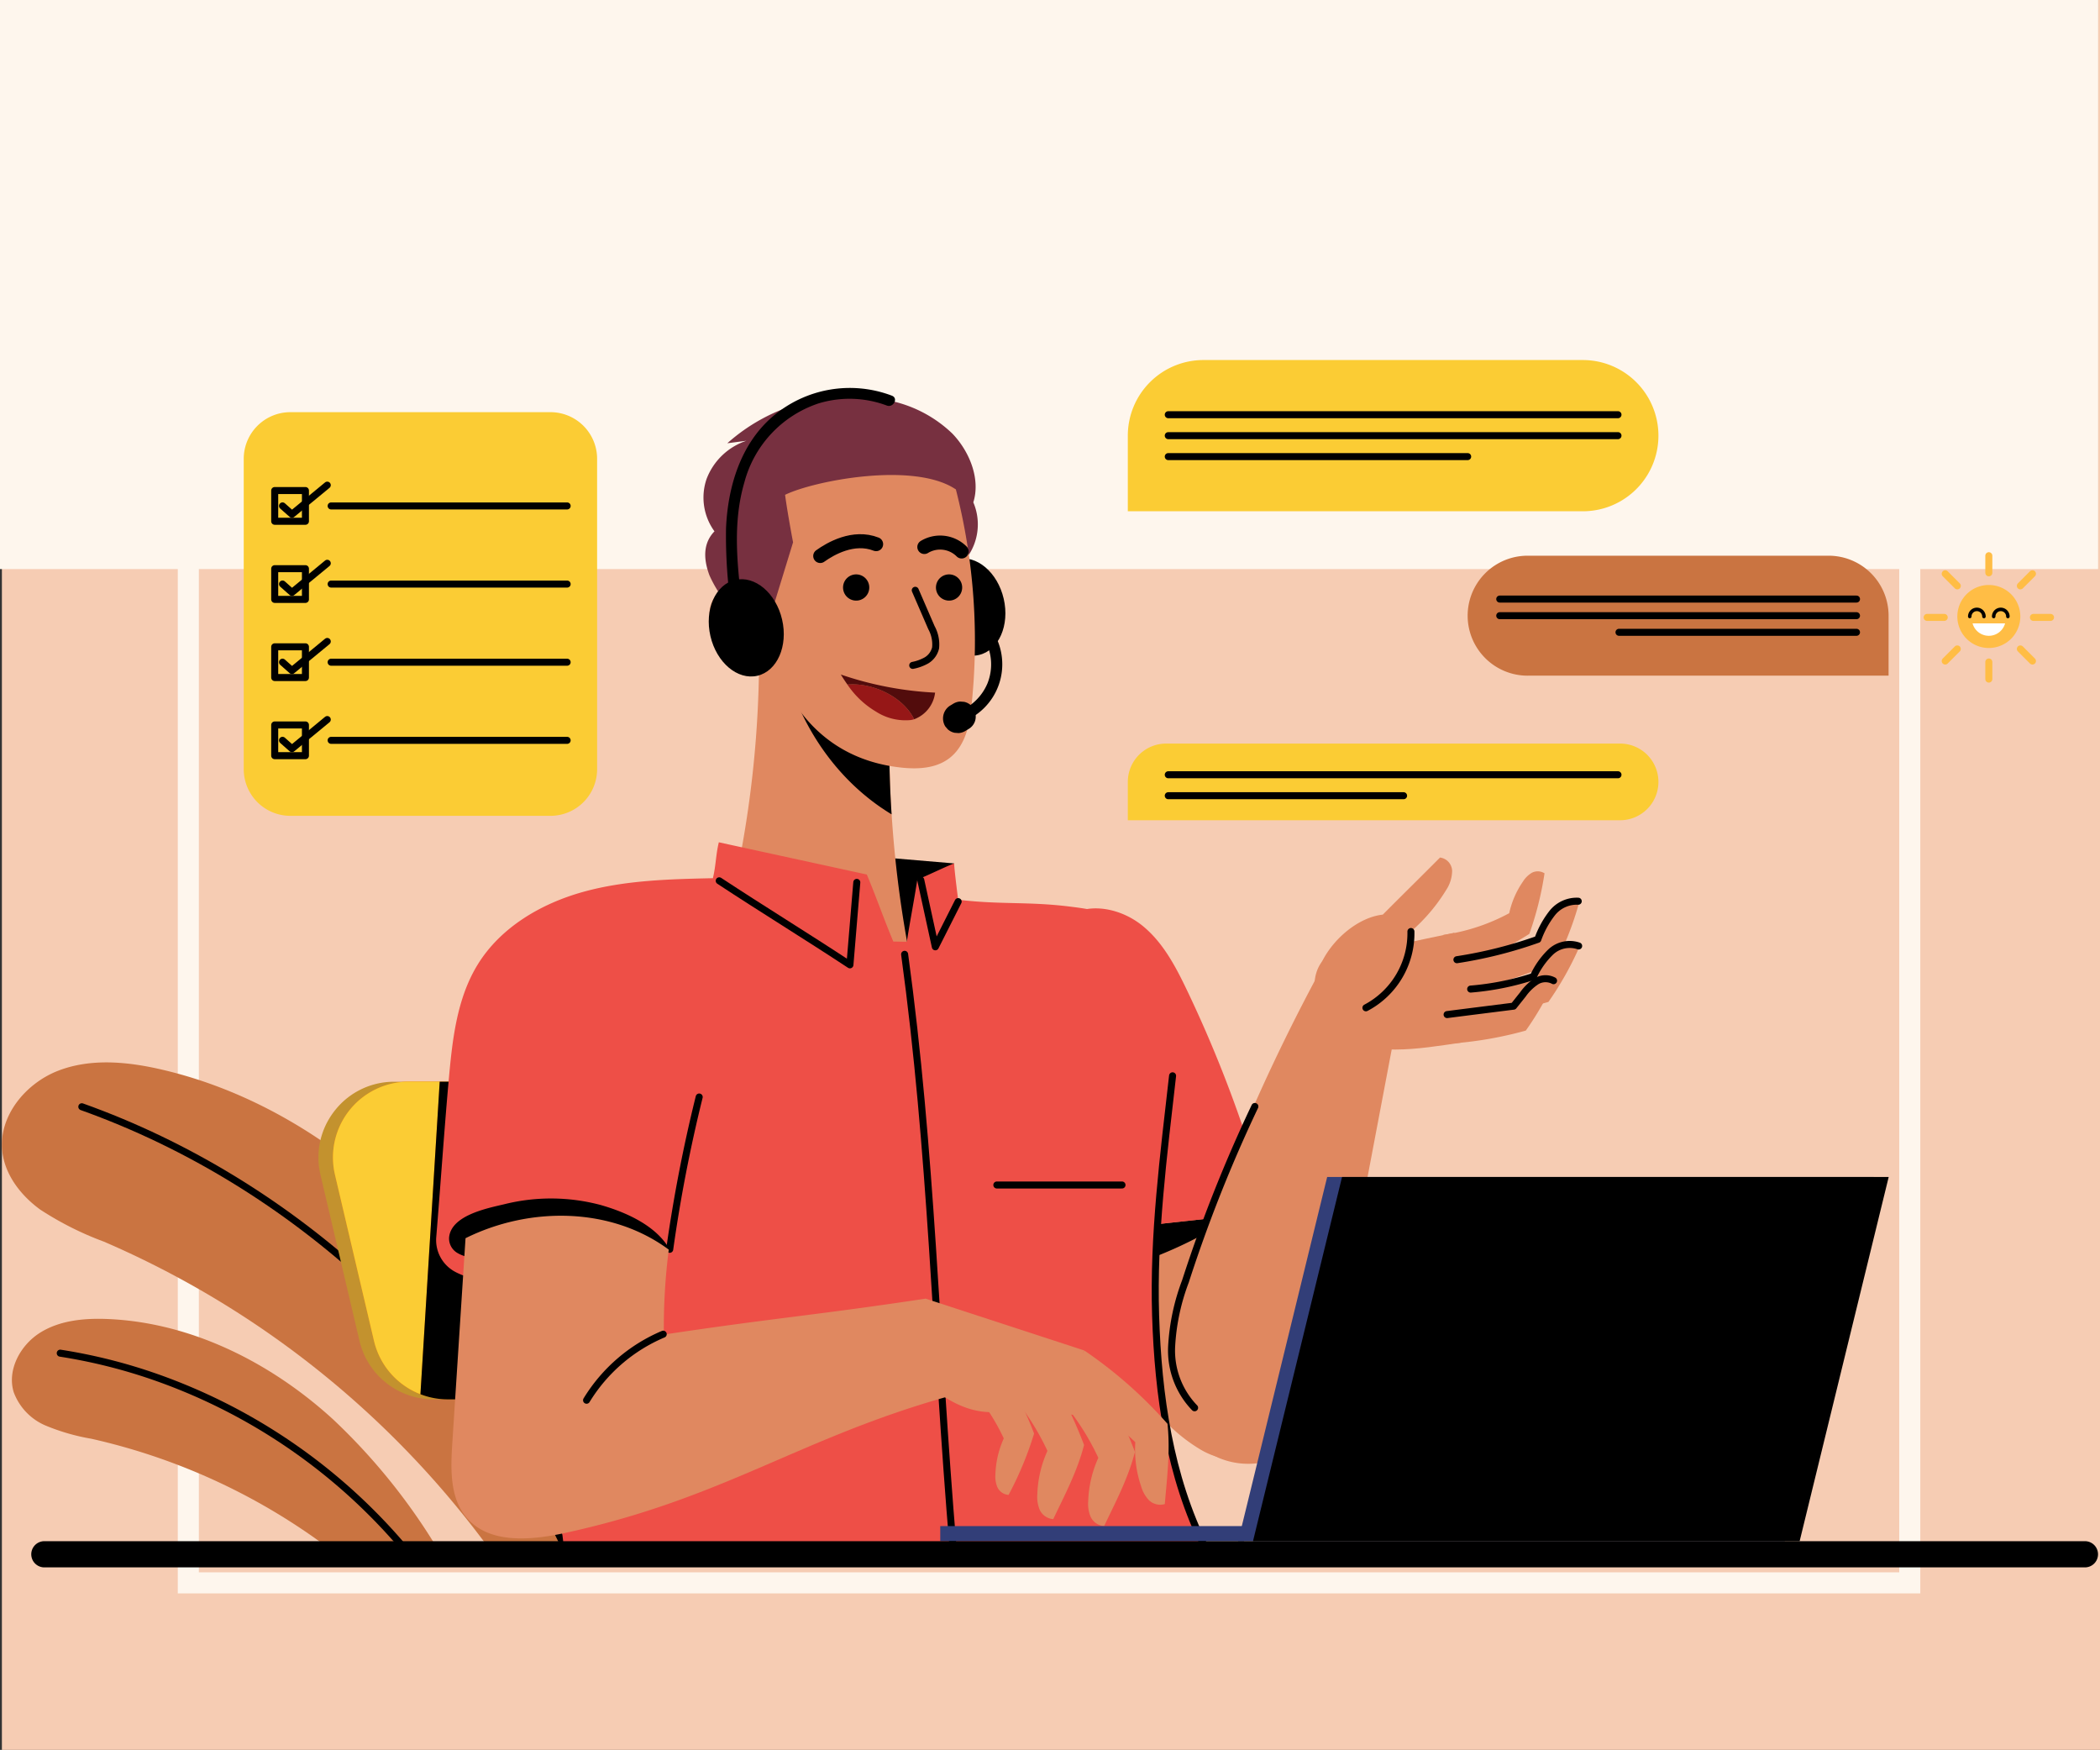 <svg xmlns="http://www.w3.org/2000/svg" width="299.22" height="249.293" viewBox="0 0 299.22 249.293">
  <rect x="0" y="0" width="299.22" height="249.293" fill="#333333" stroke="none"/>
  <g id="Grupo_1102782" data-name="Grupo 1102782" transform="translate(-1035.78 -8533.732)">
    <g id="Grupo_1101104" data-name="Grupo 1101104" transform="translate(435.792 8129.732)">
      <rect id="Rectángulo_35929" data-name="Rectángulo 35929" width="298.949" height="249.293" transform="translate(600.259 404)" fill="#f6ccb3"/>
      <rect id="Rectángulo_402739" data-name="Rectángulo 402739" width="298.949" height="81.071" transform="translate(599.988 404)" fill="#fef6ed"/>
      <g id="Rectángulo_402741" data-name="Rectángulo 402741" transform="translate(625.323 426.294)" fill="none" stroke="#fef6ed" stroke-width="3">
        <rect width="248.279" height="204.704" stroke="none"/>
        <rect x="1.5" y="1.5" width="245.279" height="201.704" fill="none"/>
      </g>
      <g id="Grupo_1101293" data-name="Grupo 1101293" transform="translate(600.259 499.637)">
        <g id="Grupo_1101294" data-name="Grupo 1101294" transform="translate(0 -44.344)">
          <path id="Trazado_912335" data-name="Trazado 912335" d="M70.735,261.018H86.067c-4.7-14.28-10.919-28.1-19.936-40.077-10.772-14.311-25.857-25.888-43.3-29.958-4.883-1.139-10.137-1.66-14.813.151S-.507,197.642.055,202.625c.38,3.374,2.658,6.29,5.4,8.288a45.31,45.31,0,0,0,9.076,4.57,133.725,133.725,0,0,1,56.2,45.536" transform="translate(0 -89.888)" fill="#ca7441"/>
          <path id="Trazado_912336" data-name="Trazado 912336" d="M90.744,265.315c-13.482-28.832-38.767-52.537-69.129-63.374" transform="translate(-10.229 -95.564)" fill="none" stroke="#000" stroke-linecap="round" stroke-linejoin="round" stroke-width="1"/>
          <path id="Trazado_912337" data-name="Trazado 912337" d="M64.4,293.836a87.169,87.169,0,0,0-15.949-20.229c-8.808-8.039-20.1-13.759-32.014-14.278-3.335-.145-6.837.16-9.674,1.92s-4.777,5.306-3.8,8.5a8.293,8.293,0,0,0,4.554,4.758,30.166,30.166,0,0,0,6.5,1.874,88.926,88.926,0,0,1,36.225,17.457Z" transform="translate(-1.28 -122.707)" fill="#ca7441"/>
          <path id="Trazado_912338" data-name="Trazado 912338" d="M65.228,296.9A81.862,81.862,0,0,0,28.22,271.6a77.017,77.017,0,0,0-12.437-3.012" transform="translate(-7.469 -127.104)" fill="none" stroke="#000" stroke-linecap="round" stroke-linejoin="round" stroke-width="1"/>
          <path id="Trazado_912339" data-name="Trazado 912339" d="M136.83,213.618a99.06,99.06,0,0,1,22.039,50.176H169.29a93.437,93.437,0,0,0-.242-28.7c-2.306-12.839-8.376-25.448-18.521-34.121-2.84-2.427-6.133-4.592-9.826-5.075s-7.809,1.153-9.111,4.51a8.92,8.92,0,0,0,.784,7.144,34.369,34.369,0,0,0,4.456,6.067" transform="translate(-62.062 -92.665)" fill="#536dfe"/>
          <path id="Trazado_912340" data-name="Trazado 912340" d="M174.644,266.544c.887-22.583-9.122-45.761-24.409-62.158" transform="translate(-71.095 -96.721)" fill="none" stroke="#000" stroke-linecap="round" stroke-linejoin="round" stroke-width="1"/>
          <path id="Trazado_912347" data-name="Trazado 912347" d="M189.906,229.059a10.9,10.9,0,0,0-.144-1.258c-.037-.211-.08-.422-.13-.634L184.071,203.5a10.792,10.792,0,0,0-10.505-8.324H96.412a10.724,10.724,0,0,0-8.252,3.844,10.969,10.969,0,0,0-1.011,1.418c-.161.269-.314.544-.452.826a10.928,10.928,0,0,0-.46,1.1q-.1.281-.185.568a10.694,10.694,0,0,0-.145,5.509L91.468,232.1v0c.064.271.14.536.223.8.025.079.053.156.078.233q.1.292.216.574c.03.073.058.146.088.218.1.24.215.476.336.706.037.071.077.137.116.207.09.162.181.322.279.478.059.1.119.189.181.282.086.13.176.256.268.381.073.1.144.2.221.3q.2.254.412.494c.1.113.2.22.308.328.068.071.136.141.206.209.116.115.234.228.356.337.041.036.082.071.123.106a10.811,10.811,0,0,0,.914.718h0c.166.116.336.225.509.332l.074.045A10.774,10.774,0,0,0,99,240l.013,0q.439.125.891.213l.087.019c.274.051.553.09.833.12.053.006.105.016.159.021.326.03.655.047.989.047h77.153c.217,0,.433-.006.646-.019a10.8,10.8,0,0,0,1.258-.147,10.659,10.659,0,0,0,3.935-1.545,10.836,10.836,0,0,0,2.24-1.926c.186-.211.361-.431.53-.655a10.91,10.91,0,0,0,.832-1.271c.126-.226.24-.459.35-.694.141-.3.271-.611.384-.927.066-.188.129-.377.185-.568a10.773,10.773,0,0,0,.25-1.049,10.507,10.507,0,0,0,.17-2.568" transform="translate(-40.515 -92.361)" fill="#c3922e"/>
          <path id="Trazado_912348" data-name="Trazado 912348" d="M183.053,240.427H105.9A10.792,10.792,0,0,1,95.394,232.1l-5.561-23.671a10.791,10.791,0,0,1,10.505-13.26h77.153A10.792,10.792,0,0,1,188,203.5l5.561,23.671a10.792,10.792,0,0,1-10.506,13.26" transform="translate(-42.374 -92.361)" fill="#ff8d01"/>
          <path id="Trazado_912349" data-name="Trazado 912349" d="M100.339,195.172a10.792,10.792,0,0,0-10.506,13.26L95.394,232.1a10.787,10.787,0,0,0,6.614,7.589l2.748-44.52Z" transform="translate(-42.374 -92.361)" fill="#fbcc34"/>
          <path id="Trazado_912350" data-name="Trazado 912350" d="M204.757,227.166,199.2,203.495a10.792,10.792,0,0,0-10.506-8.324H115.953l-2.748,44.52a10.758,10.758,0,0,0,3.893.735h77.153a10.792,10.792,0,0,0,10.506-13.26" transform="translate(-53.572 -92.36)"/>
          <path id="Trazado_912351" data-name="Trazado 912351" d="M309.133,209.2a114.767,114.767,0,0,1,10.135,27.424c.78,3.391,1.407,6.906.816,10.335s-2.618,6.792-5.833,8.121a10.373,10.373,0,0,1-8.7-.806,23.925,23.925,0,0,1-6.727-5.935,71.972,71.972,0,0,1-14.27-26.991" transform="translate(-134.661 -98.997)" fill="#e08860"/>
          <path id="Trazado_912352" data-name="Trazado 912352" d="M296.338,237.444c1.571,1.6,4.238,1.066,6.347.3a60.765,60.765,0,0,0,10.551-5.043,21.387,21.387,0,0,0,1.86-1.246l-20.049,2.181a6.132,6.132,0,0,0,1.292,3.811" transform="translate(-139.624 -109.529)"/>
          <path id="Trazado_912353" data-name="Trazado 912353" d="M314.716,187.179a9.458,9.458,0,0,0-.631-3.706,180.685,180.685,0,0,0-9.292-23.534c-1.615-3.376-3.416-6.8-6.322-9.162s-7.207-3.385-10.448-1.512l-.75,2.875q2.043,21.028,4.086,42.056c0,.028.006.057.009.086l20.049-2.181c1.686-1.276,3.1-2.877,3.3-4.921" transform="translate(-135.945 -70.178)" fill="#ee4f47"/>
          <path id="Trazado_912354" data-name="Trazado 912354" d="M337.637,161.969a272.79,272.79,0,0,0-21.182,49.592c-1.061,3.375-2.07,6.874-1.787,10.411a13.291,13.291,0,0,0,7.578,11.067,10.912,10.912,0,0,0,12.562-3.013c2.118-2.655,2.825-6.182,3.465-9.556l9.687-51.116Z" transform="translate(-148.887 -76.648)" fill="#e08860"/>
          <path id="Trazado_912355" data-name="Trazado 912355" d="M355.292,152.613c.3-4.458,5.154-9.463,9.6-9.935,3.027-3.046,5.127-5.088,8.153-8.134a1.975,1.975,0,0,1,1.725,1.936,5.052,5.052,0,0,1-.847,2.685,25.249,25.249,0,0,1-5.022,5.919A11.641,11.641,0,0,1,367.342,153a8.333,8.333,0,0,1-5.53,3.68c-2.258.311-5.5-2.031-6.521-4.068" transform="translate(-168.134 -63.67)" fill="#e08860"/>
          <path id="Trazado_912356" data-name="Trazado 912356" d="M374.965,154.887s-7.743,1.611-8.424,1.812c-3.125.923-8.687-.35-10.613,2.546-2.006,3.016-.344,7.944,2.186,9.941,4.55,3.593,12.009,2.189,17.747,1.367,1.957-5.422.9-10.189-.9-15.667" transform="translate(-168.013 -73.297)" fill="#e08860"/>
          <path id="Trazado_912357" data-name="Trazado 912357" d="M391.045,152.46a49.059,49.059,0,0,0,11.1-5.274,46.06,46.06,0,0,0,2.162-8.629,1.8,1.8,0,0,0-1.814-.07,3.75,3.75,0,0,0-1.263,1.253,12.64,12.64,0,0,0-1.953,4.5,28.034,28.034,0,0,1-9.388,3.092Z" transform="translate(-184.506 -65.436)" fill="#e08860"/>
          <path id="Trazado_912358" data-name="Trazado 912358" d="M393.711,159.066a60.491,60.491,0,0,0,13-4.17,46.033,46.033,0,0,0,3.218-8.293,1.8,1.8,0,0,0-1.791-.295,3.752,3.752,0,0,0-1.41,1.086,12.637,12.637,0,0,0-2.5,4.223,49.618,49.618,0,0,1-12.814,3.039Z" transform="translate(-185.231 -69.183)" fill="#e08860"/>
          <path id="Trazado_912359" data-name="Trazado 912359" d="M391.285,168.369a60.488,60.488,0,0,0,13.466-2.266,46.022,46.022,0,0,0,4.371-7.747,1.8,1.8,0,0,0-1.73-.548,3.753,3.753,0,0,0-1.55.873,12.634,12.634,0,0,0-3.076,3.822,49.616,49.616,0,0,1-13.117,1.175Z" transform="translate(-184.392 -74.66)" fill="#e08860"/>
          <path id="Trazado_912360" data-name="Trazado 912360" d="M387.866,176.565A54.457,54.457,0,0,0,400,174.63a41.438,41.438,0,0,0,3.992-6.937,1.618,1.618,0,0,0-1.552-.506,3.369,3.369,0,0,0-1.4.774,11.363,11.363,0,0,0-2.8,3.415,44.633,44.633,0,0,1-11.81.956Z" transform="translate(-182.869 -79.102)" fill="#e08860"/>
          <path id="Trazado_912361" data-name="Trazado 912361" d="M406.076,167.591a2.467,2.467,0,0,0-2.5.124,7.262,7.262,0,0,0-1.869,1.837l-1.329,1.667c-3.206.408-6.264.787-9.47,1.2" transform="translate(-184.987 -79.172)" fill="none" stroke="#000" stroke-linecap="round" stroke-linejoin="round" stroke-width="1"/>
          <path id="Trazado_912362" data-name="Trazado 912362" d="M412.669,158.24a3.939,3.939,0,0,0-3.984.861,11.6,11.6,0,0,0-2.463,3.489,38.994,38.994,0,0,1-8.938,1.793" transform="translate(-188.005 -74.769)" fill="none" stroke="#000" stroke-linecap="round" stroke-linejoin="round" stroke-width="1"/>
          <path id="Trazado_912363" data-name="Trazado 912363" d="M375.363,154.554a12,12,0,0,1-6.411,10.866" transform="translate(-174.598 -73.139)" fill="none" stroke="#000" stroke-linecap="round" stroke-linejoin="round" stroke-width="1"/>
          <path id="Trazado_912364" data-name="Trazado 912364" d="M393.567,154.673a62.6,62.6,0,0,0,11.527-2.9,13.322,13.322,0,0,1,2.04-3.732,4.467,4.467,0,0,1,3.718-1.7" transform="translate(-186.247 -69.243)" fill="none" stroke="#000" stroke-linecap="round" stroke-linejoin="round" stroke-width="1"/>
          <path id="Trazado_912365" data-name="Trazado 912365" d="M245.024,135.074l-13.956-1.181,5.537,13.941h4.177Z" transform="translate(-109.348 -63.362)"/>
          <path id="Trazado_912366" data-name="Trazado 912366" d="M200.859,74.456a153.68,153.68,0,0,1-4.336,39.264,125.64,125.64,0,0,0,27.348,13.419,159.86,159.86,0,0,1-4.355-41.873,44.39,44.39,0,0,0-18.657-10.81" transform="translate(-93 -35.235)" fill="#e08860"/>
          <path id="Trazado_912367" data-name="Trazado 912367" d="M226.074,86.153a43.977,43.977,0,0,0-15.695-9.823c1.656,10.209,7.42,19.353,15.944,24.511-.321-4.89-.415-9.793-.25-14.688" transform="translate(-99.557 -36.121)"/>
          <path id="Trazado_912368" data-name="Trazado 912368" d="M261.586,59.389c.874,3.771-.7,7.357-3.523,8.01s-5.813-1.873-6.687-5.644.7-7.357,3.523-8.01,5.813,1.873,6.687,5.644" transform="translate(-118.844 -25.385)"/>
          <path id="Trazado_912369" data-name="Trazado 912369" d="M227.355,32.735a7.986,7.986,0,0,0,.857-7.8c1.044-3.3-.511-7.225-2.991-9.8A18.165,18.165,0,0,0,215.5,10.3a26.281,26.281,0,0,0-22.337,6.216l2.708-.352a9.178,9.178,0,0,0-5.667,5.447,8.17,8.17,0,0,0,1.127,7.454c-1.7,1.757-1.544,4.059-.71,6.281a17.8,17.8,0,0,0,4.216,5.838,27.155,27.155,0,0,1,4.646,5.59,33.992,33.992,0,0,0,27.872-14.039" transform="translate(-89.8 -4.663)" fill="#773040"/>
          <path id="Trazado_912370" data-name="Trazado 912370" d="M226.5,33.145c-5.949-4.03-20.258-1.232-24.336.768.328,2.521,1.137,6.769,1.137,6.769L200.717,49.1s-5.448-3.152-7.872-1.294c-4.544,3.484,2.535,13.165,8.029,10.5.25-.121,3.31,12.978,17.965,14.478,5.824.6,9.16-1.663,9.832-8.345A87.09,87.09,0,0,0,226.5,33.145" transform="translate(-90.572 -14.712)" fill="#e08860"/>
          <path id="Trazado_912371" data-name="Trazado 912371" d="M228.7,87.734a12.76,12.76,0,0,0,4.072,3.855,7.753,7.753,0,0,0,4.979,1.2,3.065,3.065,0,0,0,.455-.115c-1.567-3.211-5.916-5.253-9.506-4.944" transform="translate(-108.229 -41.504)" fill="#961717"/>
          <path id="Trazado_912372" data-name="Trazado 912372" d="M240.351,87.631a48.85,48.85,0,0,1-13.433-2.579q.455.742.941,1.428c3.591-.309,7.94,1.733,9.506,4.943a4.622,4.622,0,0,0,2.986-3.793" transform="translate(-107.384 -40.249)" fill="#520c0c"/>
          <path id="Trazado_912373" data-name="Trazado 912373" d="M246.37,72.968a6.55,6.55,0,0,0,1.956-.71,2.814,2.814,0,0,0,1.3-1.778,4.942,4.942,0,0,0-.589-2.883l-2.307-5.325" transform="translate(-116.589 -29.469)" fill="none" stroke="#000" stroke-linecap="round" stroke-linejoin="round" stroke-width="1"/>
          <path id="Trazado_912374" data-name="Trazado 912374" d="M195.546,67.163a1.914,1.914,0,0,1,1.917-1.891,2.928,2.928,0,0,1,2.427,1.558,6.564,6.564,0,0,1,.718,2.909,1.35,1.35,0,1,0-.642,2.492" transform="translate(-92.535 -30.888)" fill="none" stroke="#000" stroke-linecap="round" stroke-linejoin="round" stroke-width="1"/>
          <path id="Trazado_912375" data-name="Trazado 912375" d="M231.06,60.671a1.868,1.868,0,1,1-.837-2.506,1.868,1.868,0,0,1,.837,2.506" transform="translate(-107.669 -27.432)"/>
          <path id="Trazado_912376" data-name="Trazado 912376" d="M256.189,60.671a1.868,1.868,0,1,1-.836-2.506,1.868,1.868,0,0,1,.836,2.506" transform="translate(-119.561 -27.432)"/>
          <path id="Trazado_912377" data-name="Trazado 912377" d="M221.348,51.1c1.44-1.035,4.745-2.957,7.964-1.688" transform="translate(-104.748 -23.184)" fill="none" stroke="#000" stroke-linecap="round" stroke-linejoin="round" stroke-width="2"/>
          <path id="Trazado_912378" data-name="Trazado 912378" d="M249.509,49.992a4.34,4.34,0,0,1,5.313.638" transform="translate(-118.074 -23.36)" fill="none" stroke="#000" stroke-linecap="round" stroke-linejoin="round" stroke-width="2"/>
          <path id="Trazado_912379" data-name="Trazado 912379" d="M201.643,65.016c.874,3.771-.7,7.357-3.523,8.01s-5.813-1.874-6.687-5.644.7-7.357,3.523-8.01,5.813,1.873,6.687,5.644" transform="translate(-90.477 -28.048)"/>
          <path id="Trazado_912380" data-name="Trazado 912380" d="M219.475,8.654a16.876,16.876,0,0,0-17.015,2.99c-4.578,3.956-6.37,10.031-6.622,15.9a71.449,71.449,0,0,0,.792,11.743c.123,1,1.7.919,1.578-.094-.739-6.015-1.5-12.239.235-18.159A16.232,16.232,0,0,1,208.984,9.765a15.131,15.131,0,0,1,9.762.292c.942.355,1.678-1.045.728-1.4" transform="translate(-92.66 -3.576)"/>
          <path id="Trazado_912381" data-name="Trazado 912381" d="M263.214,73.312c-.515-.879-1.839-.016-1.325.861a7.3,7.3,0,0,1,.5,6.385,7.389,7.389,0,0,1-4.182,4.061c-.948.359-.459,1.862.5,1.5a8.785,8.785,0,0,0,4.51-12.807" transform="translate(-121.949 -34.519)"/>
          <path id="Trazado_912382" data-name="Trazado 912382" d="M259.158,94.061a1.58,1.58,0,0,0-.285-.754l-.349-.411a2.1,2.1,0,0,0-.98-.5l-.564-.043a2.109,2.109,0,0,0-1.022.337l-.48.288a2.167,2.167,0,0,0-.62,2.915l.349.411a2.1,2.1,0,0,0,.98.5l.564.043a2.107,2.107,0,0,0,1.022-.337l.48-.288a2.036,2.036,0,0,0,.9-2.161" transform="translate(-120.443 -43.703)"/>
          <path id="Trazado_912383" data-name="Trazado 912383" d="M227.053,231.015H135.674c-1.556-13.381-3.532-24.4-5.088-37.78-3,0-7.2.051-10.368-1.593a5.12,5.12,0,0,1-2.748-4.969c.591-7.168,1.142-15.3,1.749-22.074.521-5.82,1.121-11.882,4.208-16.844,3.278-5.268,9.023-8.619,15-10.276s12.257-1.806,18.46-1.944c.445-1.845.4-3.27.847-5.115,7.119,1.558,13.967,3.036,21.085,4.594,1.422,3.388,2.355,6.16,3.777,9.548.517,0,1.4.03,1.922.03.444-2.879,1.056-5.988,1.5-8.868,1.183-.438,4.056-1.855,5.239-2.294.065,1.255.577,5.169.577,5.169,5.941.727,9.87.241,15.811.968,2.436.3,4.96.627,7.04,1.929a11.516,11.516,0,0,1,4.608,6.674,38.943,38.943,0,0,1,1.106,8.2c1.8,25.555-5.223,51.942,6.652,74.642" transform="translate(-55.581 -61.718)" fill="#ee4f47"/>
          <path id="Trazado_912384" data-name="Trazado 912384" d="M126.422,235.544c-1.41-.252-2.985-.276-4.255-1.014a2.39,2.39,0,0,1-1.215-2.251c.319-3.137,5.412-4.132,7.823-4.7a27.466,27.466,0,0,1,13.779.1c3.6,1.028,7.979,2.95,9.865,6.4,0,0-25.2,1.607-26,1.465" transform="translate(-57.233 -107.303)"/>
          <path id="Trazado_912385" data-name="Trazado 912385" d="M180.636,221a213.28,213.28,0,0,1,4.2-21.692" transform="translate(-85.482 -94.316)" fill="none" stroke="#000" stroke-linecap="round" stroke-linejoin="round" stroke-width="1"/>
          <path id="Trazado_912386" data-name="Trazado 912386" d="M213.628,141.059q-.489,5.874-.979,11.748c-6.067-4-12.555-7.976-18.622-11.973" transform="translate(-91.818 -66.646)" fill="none" stroke="#000" stroke-linecap="round" stroke-linejoin="round" stroke-width="1"/>
          <path id="Trazado_912387" data-name="Trazado 912387" d="M248.539,140.624q1.038,4.758,2.077,9.516l3.253-6.44" transform="translate(-117.615 -66.547)" fill="none" stroke="#000" stroke-linecap="round" stroke-linejoin="round" stroke-width="1"/>
          <path id="Trazado_912388" data-name="Trazado 912388" d="M244.176,160.714c3.9,28.508,4.342,54.12,6.915,84.7" transform="translate(-115.551 -76.054)" fill="none" stroke="#000" stroke-linecap="round" stroke-linejoin="round" stroke-width="1"/>
          <path id="Trazado_912389" data-name="Trazado 912389" d="M319.1,260.824c-5.1-10.206-6.73-21.723-7.088-33.128s1.135-22.785,2.419-34.123" transform="translate(-147.626 -91.604)" fill="none" stroke="#000" stroke-linecap="round" stroke-linejoin="round" stroke-width="1"/>
          <path id="Trazado_912390" data-name="Trazado 912390" d="M328.253,201.87a205.254,205.254,0,0,0-9.889,24.906,30.713,30.713,0,0,0-1.971,9.317,11.747,11.747,0,0,0,3.273,8.7" transform="translate(-149.725 -95.53)" fill="none" stroke="#000" stroke-linecap="round" stroke-linejoin="round" stroke-width="1"/>
          <path id="Trazado_912391" data-name="Trazado 912391" d="M248.226,253.837c-1.914,1.852-2.613,9.683-.63,11.46,9.093,8.151,13.217,2.958,17.864,4.324a13.922,13.922,0,0,0,4.267.782c1.451-.042.263-8,1.106-9.18Z" transform="translate(-116.607 -120.123)" fill="#e08860"/>
          <path id="Trazado_912392" data-name="Trazado 912392" d="M263.75,268.389a52.22,52.22,0,0,1,6.128,11.556,49.029,49.029,0,0,1-3.636,8.741,1.915,1.915,0,0,1-1.593-1.093,3.994,3.994,0,0,1-.283-1.873,13.452,13.452,0,0,1,1.192-5.083,29.825,29.825,0,0,0-6.052-8.6Z" transform="translate(-122.805 -127.009)" fill="#e08860"/>
          <path id="Trazado_912393" data-name="Trazado 912393" d="M274.06,266.92a63.088,63.088,0,0,1,7.4,13.961c-1,3.828-2.694,6.986-4.393,10.56a2.312,2.312,0,0,1-1.925-1.32,4.822,4.822,0,0,1-.342-2.262,16.248,16.248,0,0,1,1.44-6.141,36.043,36.043,0,0,0-7.311-10.395Z" transform="translate(-127.266 -126.314)" fill="#e08860"/>
          <path id="Trazado_912394" data-name="Trazado 912394" d="M287.824,268.8a63.074,63.074,0,0,1,7.4,13.961c-1,3.828-2.694,6.986-4.393,10.56a2.312,2.312,0,0,1-1.925-1.32,4.821,4.821,0,0,1-.342-2.262,16.249,16.249,0,0,1,1.44-6.141,36.044,36.044,0,0,0-7.311-10.395Z" transform="translate(-133.779 -127.205)" fill="#e08860"/>
          <path id="Trazado_912395" data-name="Trazado 912395" d="M289.862,267.859a63.081,63.081,0,0,1,11.855,10.448c.411,3.936-.055,7.488-.382,11.431a2.314,2.314,0,0,1-2.267-.555,4.825,4.825,0,0,1-1.118-2,16.238,16.238,0,0,1-.821-6.254,36.045,36.045,0,0,0-10.51-7.144Z" transform="translate(-135.636 -126.758)" fill="#e08860"/>
          <path id="Trazado_912396" data-name="Trazado 912396" d="M189.159,243.225c-15.941,2.4-21.359,2.72-37.3,5.118a87.7,87.7,0,0,1,.7-12.1c-8.219-6.087-19.8-6.177-28.958-1.627q-.946,14.64-1.891,29.28c-.235,3.649-.346,7.7,2.014,10.5,3.22,3.809,9.156,3.271,14.03,2.215,22.667-4.913,33.348-13.482,54.539-19.433-.392-2.895-.795-12.02-3.133-13.947" transform="translate(-57.54 -109.51)" fill="#e08860"/>
          <path id="Trazado_912397" data-name="Trazado 912397" d="M158.145,272.86a23.521,23.521,0,0,1,10.921-9.408" transform="translate(-74.839 -124.673)" fill="none" stroke="#000" stroke-linecap="round" stroke-linejoin="round" stroke-width="1"/>
          <line id="Línea_1712" data-name="Línea 1712" x2="17.837" transform="translate(141.763 117.524)" fill="none" stroke="#000" stroke-linecap="round" stroke-linejoin="round" stroke-width="1"/>
          <path id="Trazado_912398" data-name="Trazado 912398" d="M412.273,272.817H334.38l12.691-51.891h77.894Z" transform="translate(-158.238 -104.548)" fill="#323e78"/>
          <path id="Trazado_912399" data-name="Trazado 912399" d="M416.289,272.817H338.4l12.691-51.891H428.98Z" transform="translate(-160.138 -104.548)"/>
          <rect id="Rectángulo_404040" data-name="Rectángulo 404040" width="43.289" height="2.15" transform="translate(133.702 166.119)" fill="#323e78"/>
          <path id="Trazado_912400" data-name="Trazado 912400" d="M369.379,21.544H304.546V10.772A10.772,10.772,0,0,1,315.318,0h54.061a10.772,10.772,0,0,1,0,21.544" transform="translate(-144.119)" fill="#fbcc34"/>
          <line id="Línea_1713" data-name="Línea 1713" x2="64.078" transform="translate(166.19 7.788)" fill="none" stroke="#000" stroke-linecap="round" stroke-linejoin="round" stroke-width="1"/>
          <line id="Línea_1714" data-name="Línea 1714" x2="64.078" transform="translate(166.19 10.772)" fill="none" stroke="#000" stroke-linecap="round" stroke-linejoin="round" stroke-width="1"/>
          <line id="Línea_1715" data-name="Línea 1715" x2="42.659" transform="translate(166.19 13.756)" fill="none" stroke="#000" stroke-linecap="round" stroke-linejoin="round" stroke-width="1"/>
          <path id="Trazado_912401" data-name="Trazado 912401" d="M374.688,114.647H304.546v-5.462a5.462,5.462,0,0,1,5.462-5.462h64.68a5.462,5.462,0,1,1,0,10.924" transform="translate(-144.119 -49.085)" fill="#fbcc34"/>
          <line id="Línea_1716" data-name="Línea 1716" x2="64.078" transform="translate(166.19 59.082)" fill="none" stroke="#000" stroke-linecap="round" stroke-linejoin="round" stroke-width="1"/>
          <line id="Línea_1717" data-name="Línea 1717" x2="33.529" transform="translate(166.19 62.066)" fill="none" stroke="#000" stroke-linecap="round" stroke-linejoin="round" stroke-width="1"/>
          <path id="Trazado_912402" data-name="Trazado 912402" d="M405.014,70h51.431V61.459a8.545,8.545,0,0,0-8.545-8.545H405.014a8.545,8.545,0,1,0,0,17.091" transform="translate(-187.62 -25.04)" fill="#ca7441"/>
          <line id="Línea_1718" data-name="Línea 1718" x1="50.833" transform="translate(213.421 34.052)" fill="none" stroke="#000" stroke-linecap="round" stroke-linejoin="round" stroke-width="1"/>
          <line id="Línea_1719" data-name="Línea 1719" x1="50.833" transform="translate(213.421 36.419)" fill="none" stroke="#000" stroke-linecap="round" stroke-linejoin="round" stroke-width="1"/>
          <line id="Línea_1720" data-name="Línea 1720" x1="33.841" transform="translate(230.412 38.786)" fill="none" stroke="#000" stroke-linecap="round" stroke-linejoin="round" stroke-width="1"/>
          <path id="Trazado_912403" data-name="Trazado 912403" d="M9.891,323.165H300.556a1.866,1.866,0,1,0,0-3.731H9.891a1.866,1.866,0,1,0,0,3.731" transform="translate(-3.798 -151.165)"/>
          <path id="Trazado_912404" data-name="Trazado 912404" d="M537.895,65.325a4.487,4.487,0,1,1-4.488-4.488,4.488,4.488,0,0,1,4.488,4.488" transform="translate(-250.299 -28.79)" fill="#ffbd45"/>
          <path id="Trazado_912405" data-name="Trazado 912405" d="M533.044,71.222a2.4,2.4,0,0,0,4.63,0Z" transform="translate(-252.251 -33.704)" fill="#fff"/>
          <path id="Trazado_912406" data-name="Trazado 912406" d="M532.283,68.448a1.011,1.011,0,0,1,2.022,0" transform="translate(-251.891 -31.913)" fill="none" stroke="#000" stroke-linecap="round" stroke-linejoin="round" stroke-width="0.5"/>
          <path id="Trazado_912407" data-name="Trazado 912407" d="M538.755,68.448a1.011,1.011,0,0,1,2.022,0" transform="translate(-254.953 -31.913)" fill="none" stroke="#000" stroke-linecap="round" stroke-linejoin="round" stroke-width="0.5"/>
          <line id="Línea_1721" data-name="Línea 1721" y1="2.437" transform="translate(283.108 27.874)" fill="none" stroke="#ffbd45" stroke-linecap="round" stroke-linejoin="round" stroke-width="1"/>
          <line id="Línea_1722" data-name="Línea 1722" y1="2.437" transform="translate(283.108 43.015)" fill="none" stroke="#ffbd45" stroke-linecap="round" stroke-linejoin="round" stroke-width="1"/>
          <line id="Línea_1723" data-name="Línea 1723" x2="2.437" transform="translate(289.46 36.663)" fill="none" stroke="#ffbd45" stroke-linecap="round" stroke-linejoin="round" stroke-width="1"/>
          <line id="Línea_1724" data-name="Línea 1724" x2="2.437" transform="translate(274.318 36.663)" fill="none" stroke="#ffbd45" stroke-linecap="round" stroke-linejoin="round" stroke-width="1"/>
          <line id="Línea_1725" data-name="Línea 1725" y1="1.724" x2="1.724" transform="translate(287.6 30.448)" fill="none" stroke="#ffbd45" stroke-linecap="round" stroke-linejoin="round" stroke-width="1"/>
          <line id="Línea_1726" data-name="Línea 1726" y1="1.724" x2="1.724" transform="translate(276.893 41.155)" fill="none" stroke="#ffbd45" stroke-linecap="round" stroke-linejoin="round" stroke-width="1"/>
          <line id="Línea_1727" data-name="Línea 1727" x2="1.724" y2="1.724" transform="translate(287.6 41.155)" fill="none" stroke="#ffbd45" stroke-linecap="round" stroke-linejoin="round" stroke-width="1"/>
          <line id="Línea_1728" data-name="Línea 1728" x2="1.724" y2="1.724" transform="translate(276.893 30.448)" fill="none" stroke="#ffbd45" stroke-linecap="round" stroke-linejoin="round" stroke-width="1"/>
          <path id="Trazado_912408" data-name="Trazado 912408" d="M109.117,71.607H72.06a6.647,6.647,0,0,1-6.647-6.647V20.75A6.647,6.647,0,0,1,72.06,14.1h37.057a6.647,6.647,0,0,1,6.647,6.647V64.96a6.647,6.647,0,0,1-6.647,6.647" transform="translate(-30.955 -6.674)" fill="#fbcc34"/>
          <line id="Línea_1729" data-name="Línea 1729" x2="33.628" transform="translate(46.911 20.785)" fill="none" stroke="#000" stroke-linecap="round" stroke-linejoin="round" stroke-width="1"/>
          <rect id="Rectángulo_404041" data-name="Rectángulo 404041" width="4.378" height="4.378" transform="translate(38.871 18.591)" fill="none" stroke="#000" stroke-linecap="round" stroke-linejoin="round" stroke-width="1"/>
          <path id="Trazado_912409" data-name="Trazado 912409" d="M75.905,36.79l1.344,1.191,5.031-4.148" transform="translate(-35.92 -16.011)" fill="none" stroke="#000" stroke-linecap="round" stroke-linejoin="round" stroke-width="1"/>
          <line id="Línea_1730" data-name="Línea 1730" x2="33.628" transform="translate(46.911 31.916)" fill="none" stroke="#000" stroke-linecap="round" stroke-linejoin="round" stroke-width="1"/>
          <rect id="Rectángulo_404042" data-name="Rectángulo 404042" width="4.378" height="4.378" transform="translate(38.871 29.722)" fill="none" stroke="#000" stroke-linecap="round" stroke-linejoin="round" stroke-width="1"/>
          <path id="Trazado_912410" data-name="Trazado 912410" d="M75.905,57.921l1.344,1.191,5.031-4.148" transform="translate(-35.92 -26.011)" fill="none" stroke="#000" stroke-linecap="round" stroke-linejoin="round" stroke-width="1"/>
          <line id="Línea_1731" data-name="Línea 1731" x2="33.628" transform="translate(46.911 43.048)" fill="none" stroke="#000" stroke-linecap="round" stroke-linejoin="round" stroke-width="1"/>
          <rect id="Rectángulo_404043" data-name="Rectángulo 404043" width="4.378" height="4.378" transform="translate(38.871 40.853)" fill="none" stroke="#000" stroke-linecap="round" stroke-linejoin="round" stroke-width="1"/>
          <path id="Trazado_912411" data-name="Trazado 912411" d="M75.905,79.053l1.344,1.191L82.28,76.1" transform="translate(-35.92 -36.01)" fill="none" stroke="#000" stroke-linecap="round" stroke-linejoin="round" stroke-width="1"/>
          <line id="Línea_1732" data-name="Línea 1732" x2="33.628" transform="translate(46.911 54.179)" fill="none" stroke="#000" stroke-linecap="round" stroke-linejoin="round" stroke-width="1"/>
          <rect id="Rectángulo_404044" data-name="Rectángulo 404044" width="4.378" height="4.378" transform="translate(38.871 51.985)" fill="none" stroke="#000" stroke-linecap="round" stroke-linejoin="round" stroke-width="1"/>
          <path id="Trazado_912412" data-name="Trazado 912412" d="M75.905,100.184l1.344,1.191,5.031-4.148" transform="translate(-35.92 -46.01)" fill="none" stroke="#000" stroke-linecap="round" stroke-linejoin="round" stroke-width="1"/>
        </g>
      </g>
    </g>
  </g>
</svg>
